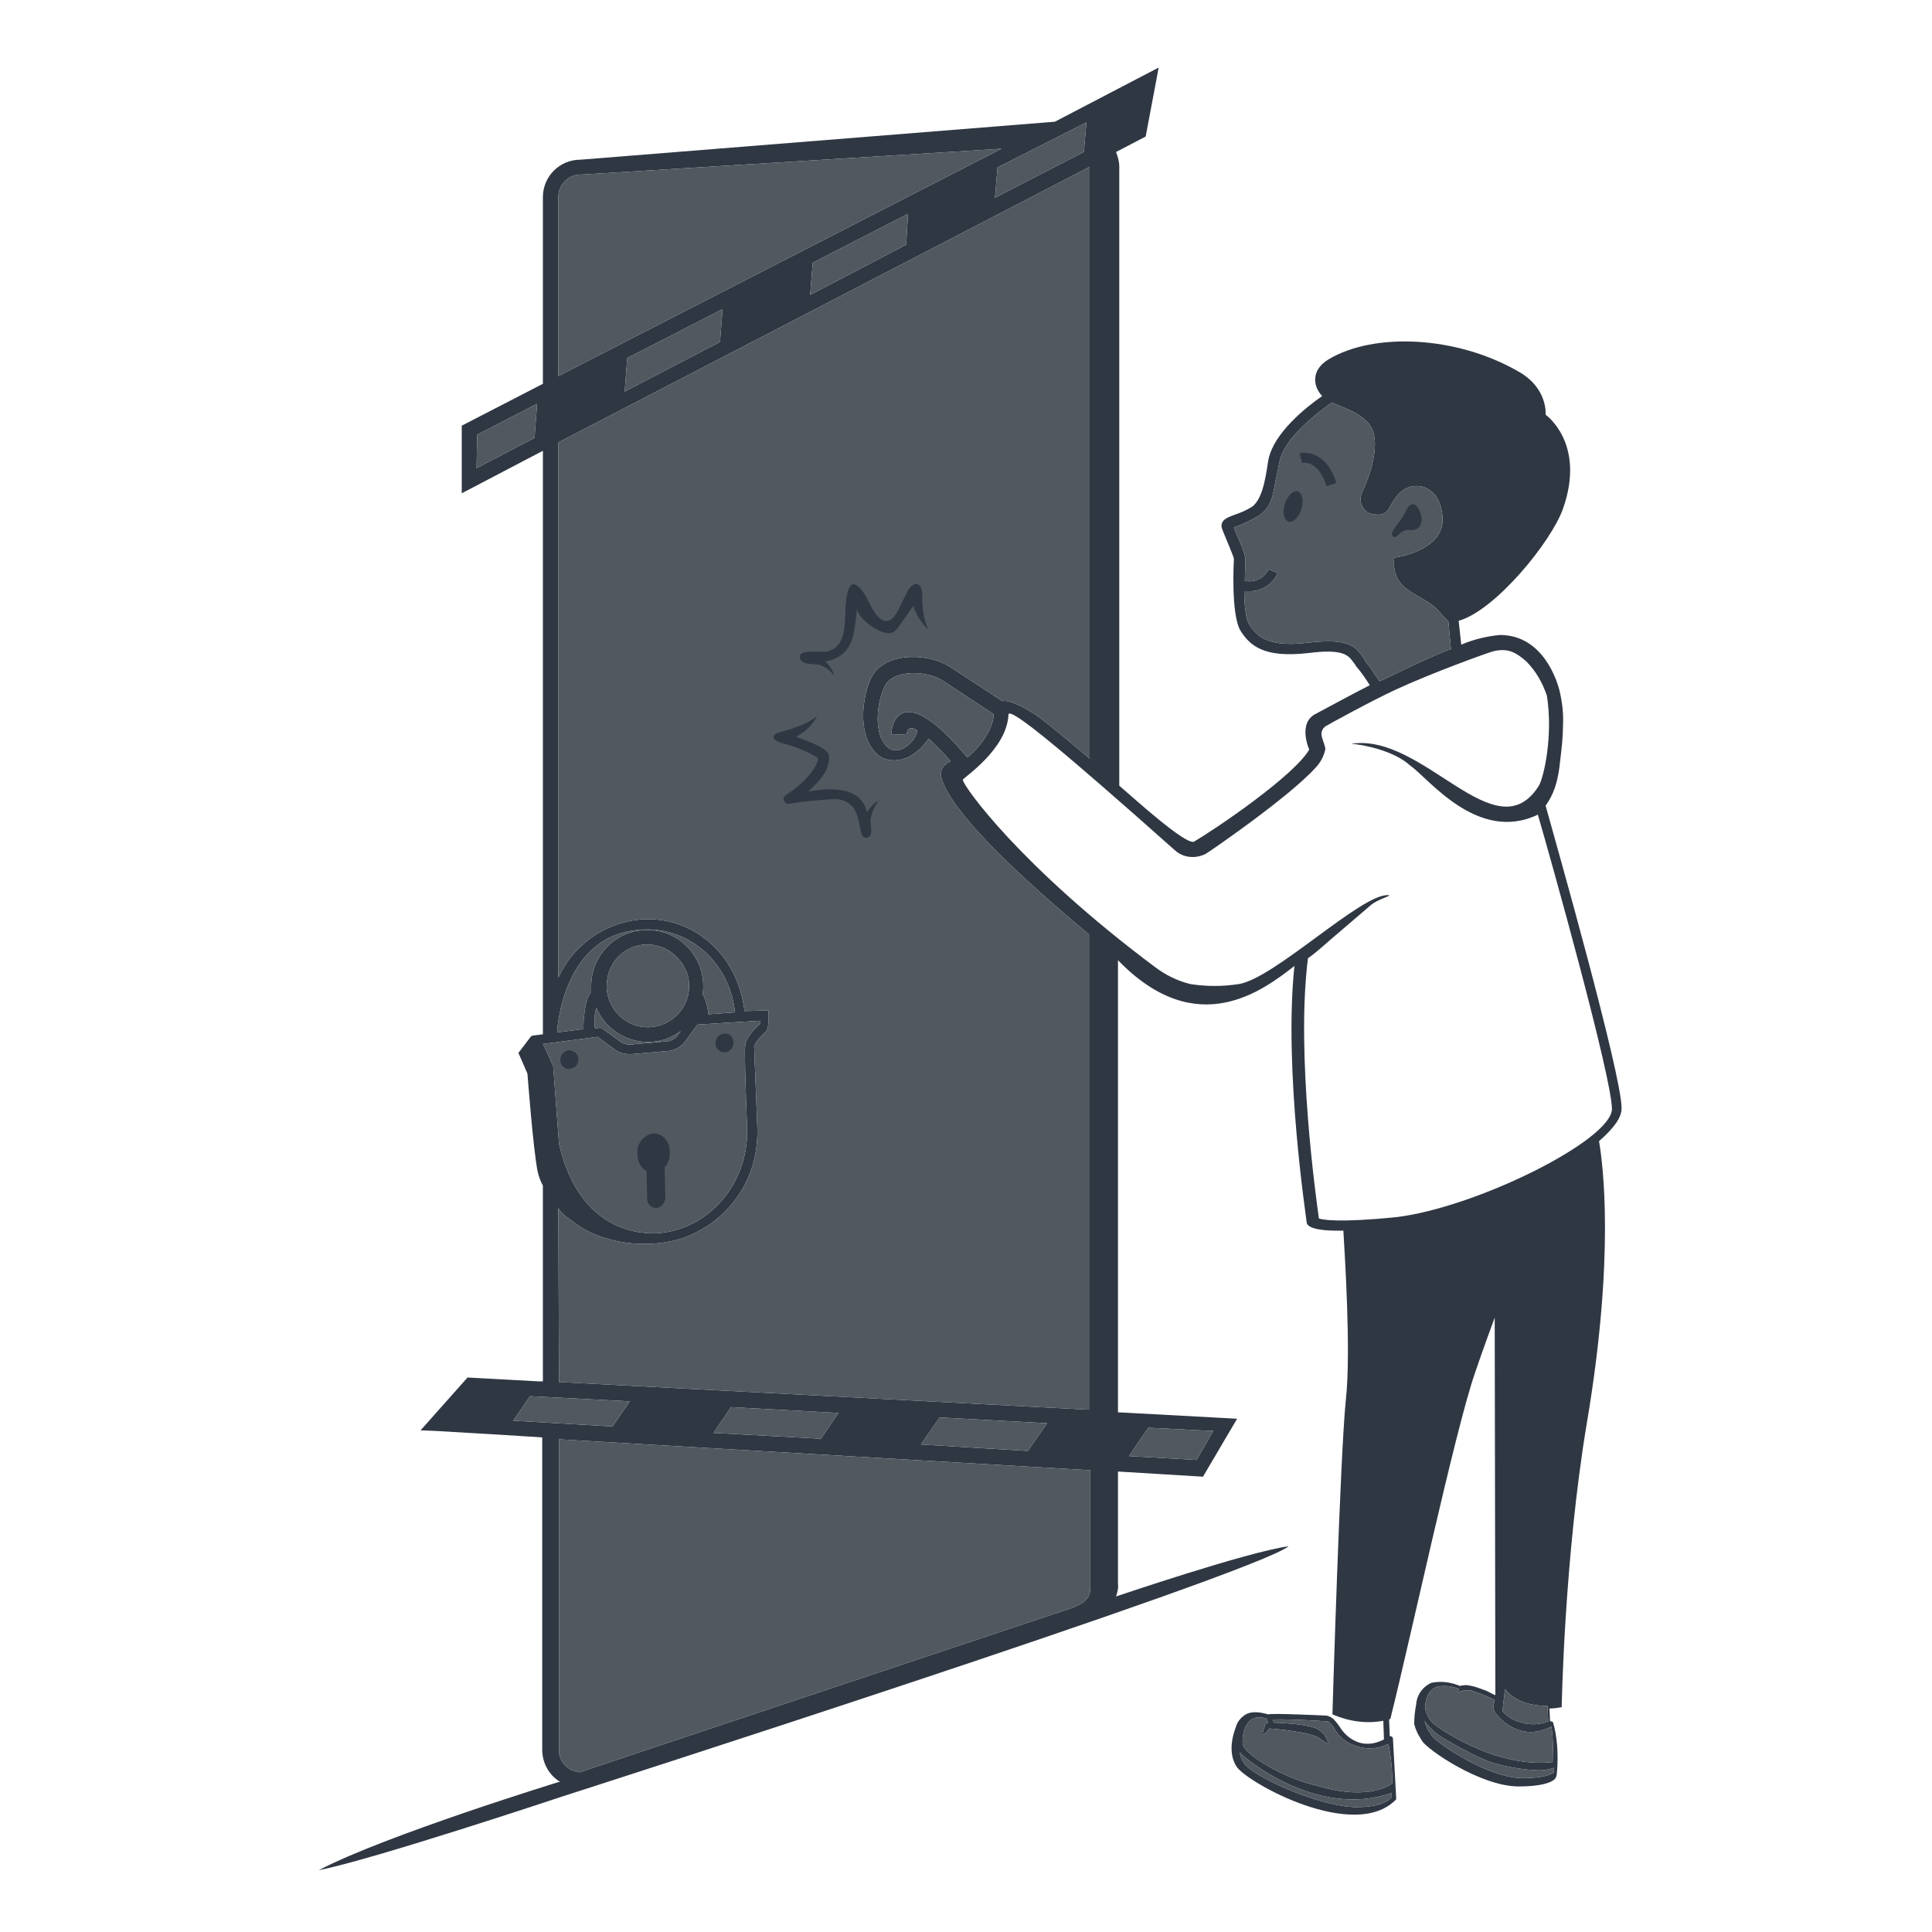 <?xml version="1.0" encoding="UTF-8"?>
<svg id="Layer_1" data-name="Layer 1" xmlns="http://www.w3.org/2000/svg" viewBox="0 0 200 200">
  <defs>
    <style>
      .cls-1 {
        fill: #525860;
      }

      .cls-2 {
        fill: #2f3743;
      }
    </style>
  </defs>
  <path class="cls-2" d="m167.867,114.733c0-3.533-6.734-27.266-7.867-31.333,1.267-1.733,1.4-3.733,1.533-4.867.134-1.133.267-2.267.267-3.4.067-1.2-.067-2.333-.333-3.533-.267-1.133-1.734-5.867-6.2-5.867-1.4.133-2.734.467-4,1-.067-.667-.267-2.467-.267-2.467,3.8-1.067,9.6-8.2,10.8-11.6,2.4-6.8-1.8-9.733-1.8-9.733,0,0,.267-2.733-2.8-4.467-6.467-3.733-15-4.067-19.667-1.267-1.866,1.133-1.6,2.8-.666,3.8-1.734,1.2-4.934,3.8-5.534,6.467-.2.8-.4,4.067-1.733,5-.533.333-1.133.6-1.733.8-.734.267-1.534.533-1.4,1.333.066.333,1.266,3,1.266,3.267,0,.067-.333,5.667.667,7.4,1,1.6,2.467,2.867,7.067,2.333,3.666-.467,4.133.267,4.666,1,.134.133.2.333.334.467.466.533,1,1.333,1.333,1.867-1.333.667-5.4,2.867-5.533,2.933-2,.933-.734,3.733-.734,3.733-1.6,2.733-9.666,8.2-11.933,9.533-.933.333-6.4-4.667-7.733-5.8V17.267c0-.533-.134-1-.334-1.533l3.067-1.6,1.333-7.067v-.067l-10.733,5.6-49.133,3.933c-2.133,0-3.867,1.733-3.867,3.867v19.333l-8.4,4.333v7l8.4-4.4v60.4l-1,.133c-.133,0-.2.067-.267.133l-1.267,1.667.933,2.133s.6,7.934,1.067,10.2c.133.467.267.934.533,1.4v20.267h-.4l-7.4-.4-4.8,5.4-.067.067,1.6.066,6.8.4,4.2.267v32.333c0,1.4.733,2.667,1.867,3.334h-.133s-18,5.533-24.867,9.133c5.533-1.067,25.333-7.667,25.333-7.667,0,0,71.267-22.866,75.067-25.866-4.333.6-17.867,5.2-17.867,5.2.134-.4.267-.867.2-1.334v-11.6l8.8.534,3.534-6-12.334-.667v-46.8c8.2,8.467,15.067,3.067,18.267.6-1.133,10.733,1.267,26.333,1.267,26.533s.2.867,3.2.867h.6c.133,2.4.8,12.467.266,17.4-.6,5.6-1.4,32.667-1.4,32.667,1.667.733,3.534,1,5.267.666l.067,1.934c-2.867,1.466-4.467-1.134-4.467-1.134-.067-.133-.467-.666-.6-.8-.2-.266-.533-.466-.867-.533,0,0-5.6-.267-6-.133h-.066c-.734-.2-1.667-.4-2.4.066-.467.334-.8.734-.934,1.267-.066.2-1,2.4.067,4.067,1.067,1.666,12.267,7.866,16.533,3.4v-.134l-.333-6.133c0-.133-.067-.2-.2-.267h-.133l-.067-1.733.133-.067c2.134-8.533,6.667-29.733,8.734-35.733.733-2.2,2.066-5.8,2.066-5.8l.067,39.067h-.067c-.133-.067-.266-.134-.4-.2-.266-.134-.466-.267-.733-.334-.533-.2-1.067-.4-1.6-.466-.133,0-.267-.067-.467,0-.133,0-.266,0-.4.066-.933-.4-1.933-.533-2.933-.333-.933.4-1.533,1.267-1.6,2.267-.133.666-.2,1.333-.2,2,.133.533.333,1,.6,1.4l.2.333c.467.867,6.067,4.733,10,4.733,3.2,0,3.8-.733,3.867-.933,0-.067.066-.133.066-.133,0,0,.4-2.867-.333-5.467,0-.067-.067-.2-.2-.2h-.133l-.067-1.333c.4,0,.867-.067,1.267-.134,0,0,.266-15.4,2.6-29.4,2.933-17.333,1.666-26.866,1.266-29.2,1.6-1.4,2.334-2.466,2.334-3.4Zm-27.067,72.334c-3.667.2-11.067-3.067-12.067-4.6-.2-.334-.333-.667-.4-1.067.4.533,8,6.933,15.734,4.2v.467c-.134.133-.8.933-3.267,1Zm3.333-2.467s-2.2,1.933-7.733.267c-3.467-.734-7.333-3.134-7.733-4.2-.134-.534,0-3.6,2.533-2.734,0,.134,0,.267.067.4-.067,0-.134.067-.2.067-.067.067-.6,1.467-.2,1.133.066-.066.533-.6.533-.6.133,0,4.4.334,5.267,1.067.333.2.6.4.866.6-.066-.4-.266-.733-.466-1.067-.267-.266-.6-.533-.934-.666-.666-.2-1.4-.334-2.133-.4-.733-.067-1.4-.134-2.133-.134-.067-.133-.067-.2-.067-.333,1.867-.067,5.667.2,5.667.2.133,0,.6.6.666.733l.067.134c.467.8,1.267,1.4,2.133,1.666,1.134.4,2.334.334,3.4-.2.267,1.334.4,2.734.4,4.067Zm-3.066-116.6c-.8-1.2-1.667-1.933-5.667-1.467-4.333.533-5.333-.8-6.067-1.867-.333-.467-.533-2-.533-3.467h.4c1.333.067,2.533-.667,3.067-1.867l-.934-.4c-.466.933-1.466,1.4-2.466,1.2,0-.933.066-1.733.066-2.133s-.266-1.2-.733-2.267c-.2-.4-.4-.867-.467-1.133.934-.333,1.8-.733,2.667-1.267,1.133-.867,1.333-1.733,1.667-3.667.133-.533.266-1.2.4-1.933.533-2.467,3.933-5,5.4-6.067,1.2.533,3.4,1.2,4.133,2.667.933,1.867-.333,5.267-.933,6.467s.133,2.267.933,2.4c2.067.4,1.533-.867,2.933-2.2s4.2-.867,4.4,2.6c.2,3.467-5,4.133-5,4.133-.4,3.667,3.067,3.667,4.667,5.6.467.533.933,1,.933,1,.067.733.2,2.067.267,2.867-.6.133-4.4,1.867-6.4,2.867l-1,.467c-.4-.6-.933-1.467-1.467-2.067-.066-.2-.133-.333-.266-.467Zm-47.334,5.733c-1.267.267-1.467,1.867-1.467,2.333l1.6-.067c0-.2.133-1,1.067-.4.067.933-1.933,3-3.2,1.6-1.533-1.667-.733-5.333,0-6.4,1-1.467,4.2-1.4,5.867-.333l5.267,3.467c-.067,2.2-2.6,4.467-2.734,4.467-1.133-1.333-4.333-5.067-6.4-4.667Zm-44.333-28.733l6.2-3.2-.267,3.533-6,3.133.067-3.467ZM112.467,12.667l-.267,3.067-9.2,4.733.267-3.133,9.2-4.667Zm-47.534,24.4l9.867-5.067-.267,3.4-9.867,5.133.267-3.467Zm19.2-9.867l9.867-5.067-.2,3.2-9.933,5.2.267-3.333Zm-26.333-6.8c0-1.267,1-2.333,2.333-2.333h.2l43.334-2.667-45.867,23.533v-18.533Zm19.533,96.4c.2,5.667-3.933,10.533-9.333,10.867-1.467.066-8,0-10.133-9.267l-.6-8c0-.067-1-2.267-1.067-2.333h.067l5.6-.734,1.8,1.334c.467.333,1.067.466,1.6.466l3.867-.333c.733-.067,1.333-.4,1.8-1l1.267-1.733,6.467-.4v.333c-.467.4-1.533,1.467-1.533,2.333-.067.267,0,3.067.2,8.467Zm-6-14.733v.266c-.133,2.334-2.2,4.134-4.533,4-2.2-.133-3.867-1.933-4-4.066,0-.6.067-1.134.267-1.734.8-2.2,3.267-3.333,5.467-2.466,1.2.467,2.067,1.4,2.533,2.533.2.467.267.933.267,1.467Zm-9.6,2.266c1.267,2.934,4.667,4.334,7.6,3.067.4-.2.8-.4,1.133-.667l-.333.467c-.267.333-.6.533-1.067.6l-3.867.333c-.333,0-.667-.066-.933-.266l-1.933-1.4c-.133-.067-.2-.134-.333-.067l-.4.067c-.133-.734-.067-1.467.133-2.134Zm11.6.667c-.067-.733-.267-1.467-.6-2.133.067-.267.067-.534.067-.8,0-3.2-2.6-5.8-5.8-5.8s-5.8,2.6-5.8,5.8v.6c-.867,1.133-.8,3.866-.8,3.866l-2.667.334h-.067s.467-10.067,8.533-10.6c4.933-.467,9.267,3.2,9.867,8.4v.133l-2.733.2Zm-15.533,20c0,.4,1.2,1.267,1.533,1.467,3,2.4,7.933,2.866,11.467,1.666,2.333-.866,4.333-2.4,5.733-4.533,1.333-2,1.933-4.4,1.867-6.8-.2-5.333-.333-8.2-.333-8.467s.733-1.133,1.333-1.666c.2-.667.2-1.334.133-2.067l-2.467.067c-.667-5.934-5.467-10-10.933-9.467-3.667.4-6.8,2.667-8.333,6v-55.4l55-28.533v61.267c-1-.867-4.667-3.933-5.667-4.6-2.2-1.4-3.2-1.467-3.333-1.333l-5.4-3.533c-2.067-1.4-6.4-1.667-8,.733-.867,1.267-2.067,6.133.533,8.4.733.6,3.067,1.267,5.2-1.733.8.733,1.533,1.467,2.267,2.333-.933.467-1.267,1.133-.733,2.333,1.933,4.533,11.4,12.533,15.066,15.6v49.2l-54.866-2.866-.067-18.067Zm59.067,25.733l2-2.933,6.733.333-1.733,3-7-.4Zm-62-6.2l10.333.534-1.8,2.6-10.267-.6,1.733-2.534Zm30.067,4.4l-11.067-.6,1.8-2.666,11.133.6-1.867,2.733v-.067Zm12.333-2.2l11.133.6-2,2.867-11.067-.667,1.933-2.8Zm-39.4,34.467v-32.2l55,3.2v12.133c0,.867-.2,1.667-2.734,2.4l-50.133,16.734c-1.267-.134-2.133-1.134-2.133-2.267Zm78.666-55.067c-.266-1.933-2.4-17-1.133-26.933,1.133-.8,2.133-1.8,3.2-2.667.533-.467,2.733-2.333,3.267-2.8.733-.667,2.466-1.067,1.8-1.067-2.734-.133-11.734,8.6-15.4,9.2-1.667.266-3.4.266-5.067,0-1.333-.334-2.533-.934-3.6-1.734-13.933-10.4-19.867-18.733-19.933-19.4,0-.2,4.6-3.133,4.733-6.8.267-.667,5.667,3.8,17.2,14.067.867.8,2.133.933,3.2.4.267-.133,8.533-5.8,11.333-8.867.534-.533.934-1.267,1.067-2,0-.333-.4-1.133-.4-1.533,0-.333.133-.6.4-.8.067-.067,4.933-2.733,7.267-3.8,3.733-1.733,9.8-3.933,10.2-4,1.533-.333,2.333.2,3.333,1.067,1,1,1.667,2.2,2.133,3.533.667,4.2-.333,8.6-.866,9.4-4.467,6.933-11.934-5.6-19.4-4.4,1.133.067,4.4.667,6.133,2.267,1.8,1.2,6.933,8.067,13.2,5.067,1.533,5.267,7.667,27.267,7.667,30.467s-14,10.2-22.334,11.2c-6,.6-7.666.267-8,.133Zm23.667,50.467l.067,1.6c-.867.333-1.8.4-2.667.133l-.267-.066c-.733-.2-1.333-.6-1.8-1.134l.267-2.266c1.133,1.4,2.933,1.733,4.4,1.733Zm-11.4-2c.733-.133,1.533-.067,2.267.267-.067.133-.134.2-.134.333.4-.2.867-.267,1.334-.2,1,.267,2.533,1,2.466,1-.066.2-.066.4-.133.6,0,.267.067.6.267.8.333.467,2.533,3,5.733,1.333.2,1.134.2,3.667.2,3.667-6.133.733-12.2-3.8-12.2-3.8-.533-.4-.933-1-1.067-1.733,0-.867.267-1.934,1.267-2.267Zm8.8,9.467c-3.667,0-9.067-3.8-9.4-4.4l-.2-.334c-.267-.333-.4-.733-.533-1.2.2.334.466.6.733.867l.2.2c.733.733,4.867,2.933,6.067,3.267,1.533.466,3.2.733,4.8.8.533,0,1.066-.067,1.6-.267v.467c-.2.2-1,.6-3.267.6Zm-13.2-128.534c-.467-.4.6-1.2,1.267-2.467,0,0,.6-1.6,1.333-.467.733,1.133.333,2.4-.8,2.267-1.133-.133-1.333,1-1.8.667Zm-5.867-5.533l-1,.333c-.866-2.733-2.466-2.467-2.533-2.4l-.267-1c.067-.067,2.667-.6,3.8,3.067Zm-3.6,2.667c-.266.867-.866,1.467-1.333,1.333-.467-.133-.667-.933-.4-1.8s.867-1.467,1.333-1.333c.467.133.667.933.4,1.8Zm14.134,124.4c.066-.334.066-.734.333-.934.133-.133.667-.466.733-.533h.267c.6.133,2.933,1.067,3.467,1.333.133.134,1.066.8,1.066,1.534-.266-.2-1-.734-1.066-.8-.067-.067-.2-.2-.334-.267-.466-.267-2.6-1.133-3.2-1.2h-.133c-.133.067-.2.2-.267.267-.2.333-.533.466-.866.6Zm-79.534-57.867c.067.6-.133,1.2-.533,1.667l.067,2.933c.067.6-.333,1.133-.867,1.267-.6,0-1.067-.467-1-1.067l-.067-2.733c-.6-.4-.933-1-.933-1.734-.133-1.066.533-2,1.6-2.2.933-.066,1.733.8,1.733,1.867Zm-9.467-9.533c0,.466-.267.866-.733.933-.067,0-.133.067-.2.067-.533,0-.933-.4-.933-.934s.4-1,.933-1c.067,0,.2,0,.267.067.4.067.667.467.667.867Zm16.067-1.734c0,.534-.4,1-.933,1s-.933-.4-.933-.933.4-1,.933-1c.467-.067.933.333.933.933q0-.066,0,0Zm6.867-40c.067-.733,2.2-.4,2.733-.467,2.4-.533,1.8-3.467,2.067-5.333.133-1.133.467-2.267,1.4-1.267.867.867,1.133,2.333,2.067,3.133,1.533,1.267,2.2-1.867,3.067-3.067.2-.267.467-.533.8-.467.4.067.533.667.533,1.067,0,1.267.067,2.533.667,3.667-.733-.667-1.267-1.533-1.6-2.467-.467.667-.933,1.333-1.4,2-.2.267-.4.6-.733.733-1,.533-3.8-1.533-3.667-2.533-.333,2.4-.2,4.733-2.933,5.467-.133,0-.267.067-.4.067.467.4.8.867.933,1.467-.333-.467-.8-.8-1.333-1.067-.333-.133-1.267-.067-1.8-.267-.267-.2-.467-.4-.4-.667Zm7.267,18.6c-.2.2-.533.267-.733.067l-.067-.067c-.333-.933-.333-2.067-.933-2.933-.533-.667-1.333-.933-2.133-.867-.533,0-3.533.267-4.467.467-.267.067-.533-.133-.6-.4-.067-.2.067-.4.267-.533,2.6-1.667,3.533-3.6,3.2-3.867-1.133-.667-2.333-1.133-3.6-1.467-.533-.133-1.333-.533-.667-1,.333-.2,2.6-.533,4.267-1.8-.533.933-1.267,1.667-2.2,2.133,1.067.4,3.2,1.133,3.4,1.867.2,1.533-1.067,2.867-2.133,3.8,1.267-.2,5.4-.933,6.067,2.133.333-.467.733-.933,1.267-1.2-.4.467-.667,1-.8,1.6-.267.667.2,1.467-.133,2.067Z"/>
  <path class="cls-1" d="m140.8,187.067c-3.667.2-11.067-3.067-12.067-4.6-.2-.334-.333-.667-.4-1.067.4.533,8,6.933,15.734,4.2v.467c-.134.133-.8.933-3.267,1Zm3.333-2.467s-2.2,1.933-7.733.267c-3.467-.734-7.333-3.134-7.733-4.2-.134-.534,0-3.6,2.533-2.734,0,.134,0,.267.067.4-.067,0-.134.067-.2.067-.067.067-.6,1.467-.2,1.133.066-.066.533-.6.533-.6.133,0,4.4.334,5.267,1.067.333.2.6.4.866.6-.066-.4-.266-.733-.466-1.067-.267-.266-.6-.533-.934-.666-.666-.2-1.4-.334-2.133-.4-.733-.067-1.4-.134-2.133-.134-.067-.133-.067-.2-.067-.333,1.867-.067,5.667.2,5.667.2.133,0,.6.6.666.733l.067.134c.467.8,1.267,1.4,2.133,1.666,1.134.4,2.334.334,3.4-.2.267,1.334.4,2.734.4,4.067Zm-3.066-116.6c-.8-1.2-1.667-1.933-5.667-1.467-4.333.533-5.333-.8-6.067-1.867-.333-.467-.533-2-.533-3.467h.4c1.333.067,2.533-.667,3.067-1.867l-.934-.4c-.466.933-1.466,1.4-2.466,1.2,0-.933.066-1.733.066-2.133s-.266-1.2-.733-2.267c-.2-.4-.4-.867-.467-1.133.934-.333,1.8-.733,2.667-1.267,1.133-.867,1.333-1.733,1.667-3.667.133-.533.266-1.2.4-1.933.533-2.467,3.933-5,5.4-6.067,1.2.533,3.4,1.2,4.133,2.667.933,1.867-.333,5.267-.933,6.467s.133,2.267.933,2.4c2.067.4,1.533-.867,2.933-2.2s4.2-.867,4.4,2.6c.2,3.467-5,4.133-5,4.133-.4,3.667,3.067,3.667,4.667,5.6.467.533.933,1,.933,1,.067.733.2,2.067.267,2.867-.6.133-4.4,1.867-6.4,2.867l-1,.467c-.4-.6-.933-1.467-1.467-2.067-.066-.2-.133-.333-.266-.467Zm-47.334,5.733c-1.267.267-1.467,1.867-1.467,2.333l1.6-.067c0-.2.133-1,1.067-.4.067.933-1.933,3-3.2,1.6-1.533-1.667-.733-5.333,0-6.4,1-1.467,4.2-1.4,5.867-.333l5.267,3.467c-.067,2.2-2.6,4.467-2.734,4.467-1.133-1.333-4.333-5.067-6.4-4.667Zm-44.333-28.733l6.2-3.2-.267,3.533-6,3.133.067-3.467ZM112.467,12.667l-.267,3.067-9.2,4.733.267-3.133,9.2-4.667Zm-47.534,24.4l9.867-5.067-.267,3.4-9.867,5.133.267-3.467Zm19.2-9.867l9.867-5.067-.2,3.2-9.933,5.2.267-3.333Zm-26.333-6.8c0-1.267,1-2.333,2.333-2.333h.2l43.334-2.667-45.867,23.533v-18.533Zm19.533,96.4c.2,5.667-3.933,10.533-9.333,10.867-1.467.066-8,0-10.133-9.267l-.6-8c0-.067-1-2.267-1.067-2.333h.067l5.6-.734,1.8,1.334c.467.333,1.067.466,1.6.466l3.867-.333c.733-.067,1.333-.4,1.8-1l1.267-1.733,6.467-.4v.333c-.467.4-1.533,1.467-1.533,2.333-.067.267,0,3.067.2,8.467Zm-6-14.733v.266c-.133,2.334-2.2,4.134-4.533,4-2.2-.133-3.867-1.933-4-4.066,0-.6.067-1.134.267-1.734.8-2.2,3.267-3.333,5.467-2.466,1.2.467,2.067,1.4,2.533,2.533.2.467.267.933.267,1.467Zm-9.6,2.266c1.267,2.934,4.667,4.334,7.6,3.067.4-.2.8-.4,1.133-.667l-.333.467c-.267.333-.6.533-1.067.6l-3.867.333c-.333,0-.667-.066-.933-.266l-1.933-1.4c-.133-.067-.2-.134-.333-.067l-.4.067c-.133-.734-.067-1.467.133-2.134Zm11.6.667c-.067-.733-.267-1.467-.6-2.133.067-.267.067-.534.067-.8,0-3.2-2.6-5.8-5.8-5.8s-5.8,2.6-5.8,5.8v.6c-.867,1.133-.8,3.866-.8,3.866l-2.667.334h-.067s.467-10.067,8.533-10.6c4.933-.467,9.267,3.2,9.867,8.4v.133l-2.733.2Zm-15.533,20c0,.4,1.2,1.267,1.533,1.467,3,2.4,7.933,2.866,11.467,1.666,2.333-.866,4.333-2.4,5.733-4.533,1.333-2,1.933-4.4,1.867-6.8-.2-5.333-.333-8.2-.333-8.467s.733-1.133,1.333-1.666c.2-.667.2-1.334.133-2.067l-2.467.067c-.667-5.934-5.467-10-10.933-9.467-3.667.4-6.8,2.667-8.333,6v-55.4l55-28.533v61.267c-1-.867-4.667-3.933-5.667-4.6-2.2-1.4-3.2-1.467-3.333-1.333l-5.4-3.533c-2.067-1.4-6.4-1.667-8,.733-.867,1.267-2.067,6.133.533,8.4.733.6,3.067,1.267,5.2-1.733.8.733,1.533,1.467,2.267,2.333-.933.467-1.267,1.133-.733,2.333,1.933,4.533,11.4,12.533,15.066,15.6v49.2l-54.866-2.866-.067-18.067Zm59.067,25.733l2-2.933,6.733.333-1.733,3-7-.4Zm-62-6.2l10.333.534-1.8,2.6-10.267-.6,1.733-2.534Zm30.067,4.4l-11.067-.6,1.8-2.666,11.133.6-1.867,2.733v-.067Zm12.333-2.2l11.133.6-2,2.867-11.067-.667,1.933-2.8Zm-39.4,34.467v-32.2l55,3.2v12.133c0,.867-.2,1.667-2.734,2.4l-50.133,16.734c-1.267-.134-2.133-1.134-2.133-2.267Zm102.333-4.6l.067,1.6c-.867.333-1.8.4-2.667.133l-.267-.066c-.733-.2-1.333-.6-1.8-1.134l.267-2.266c1.133,1.4,2.933,1.733,4.4,1.733Zm-11.4-2c.733-.133,1.533-.067,2.267.267-.067.133-.134.2-.134.333.4-.2.867-.267,1.334-.2,1,.267,2.533,1,2.466,1-.066.2-.066.4-.133.6,0,.267.067.6.267.8.333.467,2.533,3,5.733,1.333.2,1.134.2,3.667.2,3.667-6.133.733-12.2-3.8-12.2-3.8-.533-.4-.933-1-1.067-1.733,0-.867.267-1.934,1.267-2.267Zm8.8,9.467c-3.667,0-9.067-3.8-9.4-4.4l-.2-.334c-.267-.333-.4-.733-.533-1.2.2.334.466.6.733.867l.2.2c.733.733,4.867,2.933,6.067,3.267,1.533.466,3.2.733,4.8.8.533,0,1.066-.067,1.6-.267v.467c-.2.2-1,.6-3.267.6Zm-13.2-128.534c-.467-.4.6-1.2,1.267-2.467,0,0,.6-1.6,1.333-.467.733,1.133.333,2.4-.8,2.267-1.133-.133-1.333,1-1.8.667Zm-5.867-5.533l-1,.333c-.866-2.733-2.466-2.467-2.533-2.4l-.267-1c.067-.067,2.667-.6,3.8,3.067Zm-3.6,2.667c-.266.867-.866,1.467-1.333,1.333-.467-.133-.667-.933-.4-1.8s.867-1.467,1.333-1.333c.467.133.667.933.4,1.8Zm14.134,124.4c.066-.334.066-.734.333-.934.133-.133.667-.466.733-.533h.267c.6.133,2.933,1.067,3.467,1.333.133.134,1.066.8,1.066,1.534-.266-.2-1-.734-1.066-.8-.067-.067-.2-.2-.334-.267-.466-.267-2.6-1.133-3.2-1.2h-.133c-.133.067-.2.2-.267.267-.2.333-.533.466-.866.6Zm-79.534-57.867c.067.6-.133,1.2-.533,1.667l.067,2.933c.067.6-.333,1.133-.867,1.267-.6,0-1.067-.467-1-1.067l-.067-2.733c-.6-.4-.933-1-.933-1.734-.133-1.066.533-2,1.6-2.2.933-.066,1.733.8,1.733,1.867Zm-9.467-9.533c0,.466-.267.866-.733.933-.067,0-.133.067-.2.067-.533,0-.933-.4-.933-.934s.4-1,.933-1c.067,0,.2,0,.267.067.4.067.667.467.667.867Zm16.067-1.734c0,.534-.4,1-.933,1s-.933-.4-.933-.933.4-1,.933-1c.467-.067.933.333.933.933q0-.066,0,0Zm6.867-40c.067-.733,2.2-.4,2.733-.467,2.4-.533,1.8-3.467,2.067-5.333.133-1.133.467-2.267,1.4-1.267.867.867,1.133,2.333,2.067,3.133,1.533,1.267,2.2-1.867,3.067-3.067.2-.267.467-.533.8-.467.4.067.533.667.533,1.067,0,1.267.067,2.533.667,3.667-.733-.667-1.267-1.533-1.6-2.467-.467.667-.933,1.333-1.4,2-.2.267-.4.6-.733.733-1,.533-3.8-1.533-3.667-2.533-.333,2.4-.2,4.733-2.933,5.467-.133,0-.267.067-.4.067.467.4.8.867.933,1.467-.333-.467-.8-.8-1.333-1.067-.333-.133-1.267-.067-1.8-.267-.267-.2-.467-.4-.4-.667Zm7.267,18.6c-.2.2-.533.267-.733.067l-.067-.067c-.333-.933-.333-2.067-.933-2.933-.533-.667-1.333-.933-2.133-.867-.533,0-3.533.267-4.467.467-.267.067-.533-.133-.6-.4-.067-.2.067-.4.267-.533,2.6-1.667,3.533-3.6,3.2-3.867-1.133-.667-2.333-1.133-3.6-1.467-.533-.133-1.333-.533-.667-1,.333-.2,2.6-.533,4.267-1.8-.533.933-1.267,1.667-2.2,2.133,1.067.4,3.2,1.133,3.4,1.867.2,1.533-1.067,2.867-2.133,3.8,1.267-.2,5.4-.933,6.067,2.133.333-.467.733-.933,1.267-1.2-.4.467-.667,1-.8,1.6-.267.667.2,1.467-.133,2.067Z"/>
  <path class="cls-2" d="m144.2,55.533c-.467-.4.6-1.2,1.267-2.467,0,0,.6-1.6,1.333-.467.733,1.133.333,2.4-.8,2.267-1.133-.133-1.333,1-1.8.667Zm-5.867-5.533l-1,.333c-.866-2.733-2.466-2.467-2.533-2.4l-.267-1c.067-.067,2.667-.6,3.8,3.067Zm-3.6,2.667c-.266.867-.866,1.467-1.333,1.333-.467-.133-.667-.933-.4-1.8.267-.867.867-1.467,1.333-1.333.467.133.667.933.4,1.8Zm-65.4,66.533c.067.6-.133,1.2-.533,1.667l.067,2.933c.067.6-.333,1.133-.867,1.267-.6,0-1.067-.467-1-1.067l-.067-2.733c-.6-.4-.933-1-.933-1.734-.133-1.066.533-2,1.6-2.2.933-.066,1.733.8,1.733,1.867Zm-9.467-9.533c0,.466-.267.866-.733.933-.067,0-.133.067-.2.067-.533,0-.933-.4-.933-.934s.4-1,.933-1c.067,0,.2,0,.267.067.4.067.667.467.667.867Zm16.067-1.734c0,.534-.4,1-.933,1s-.933-.4-.933-.933.4-1,.933-1c.467-.067.933.333.933.933q0-.066,0,0Zm6.867-40c.067-.733,2.2-.4,2.733-.467,2.4-.533,1.8-3.467,2.067-5.333.133-1.133.467-2.267,1.4-1.267.867.867,1.133,2.333,2.067,3.133,1.533,1.267,2.2-1.867,3.067-3.067.2-.267.467-.533.8-.467.4.067.533.667.533,1.067,0,1.267.067,2.533.667,3.667-.733-.667-1.267-1.533-1.6-2.467-.467.667-.933,1.333-1.4,2-.2.267-.4.6-.733.733-1,.533-3.8-1.533-3.667-2.533-.333,2.4-.2,4.733-2.933,5.467-.133,0-.267.067-.4.067.467.4.8.867.933,1.467-.333-.467-.8-.8-1.333-1.067-.333-.133-1.267-.067-1.8-.267-.267-.2-.467-.4-.4-.667Zm7.267,18.6c-.2.2-.533.267-.733.067l-.067-.067c-.333-.933-.333-2.067-.933-2.933-.533-.667-1.333-.933-2.133-.867-.533,0-3.533.267-4.467.467-.267.067-.533-.133-.6-.4-.067-.2.067-.4.267-.533,2.6-1.667,3.533-3.6,3.2-3.867-1.133-.667-2.333-1.133-3.6-1.467-.533-.133-1.333-.533-.667-1,.333-.2,2.6-.533,4.267-1.8-.533.933-1.267,1.667-2.2,2.133,1.067.4,3.2,1.133,3.4,1.867.2,1.533-1.067,2.867-2.133,3.8,1.267-.2,5.4-.933,6.067,2.133.333-.467.733-.933,1.267-1.2-.4.467-.667,1-.8,1.6-.267.667.2,1.467-.133,2.067Z"/>
</svg>